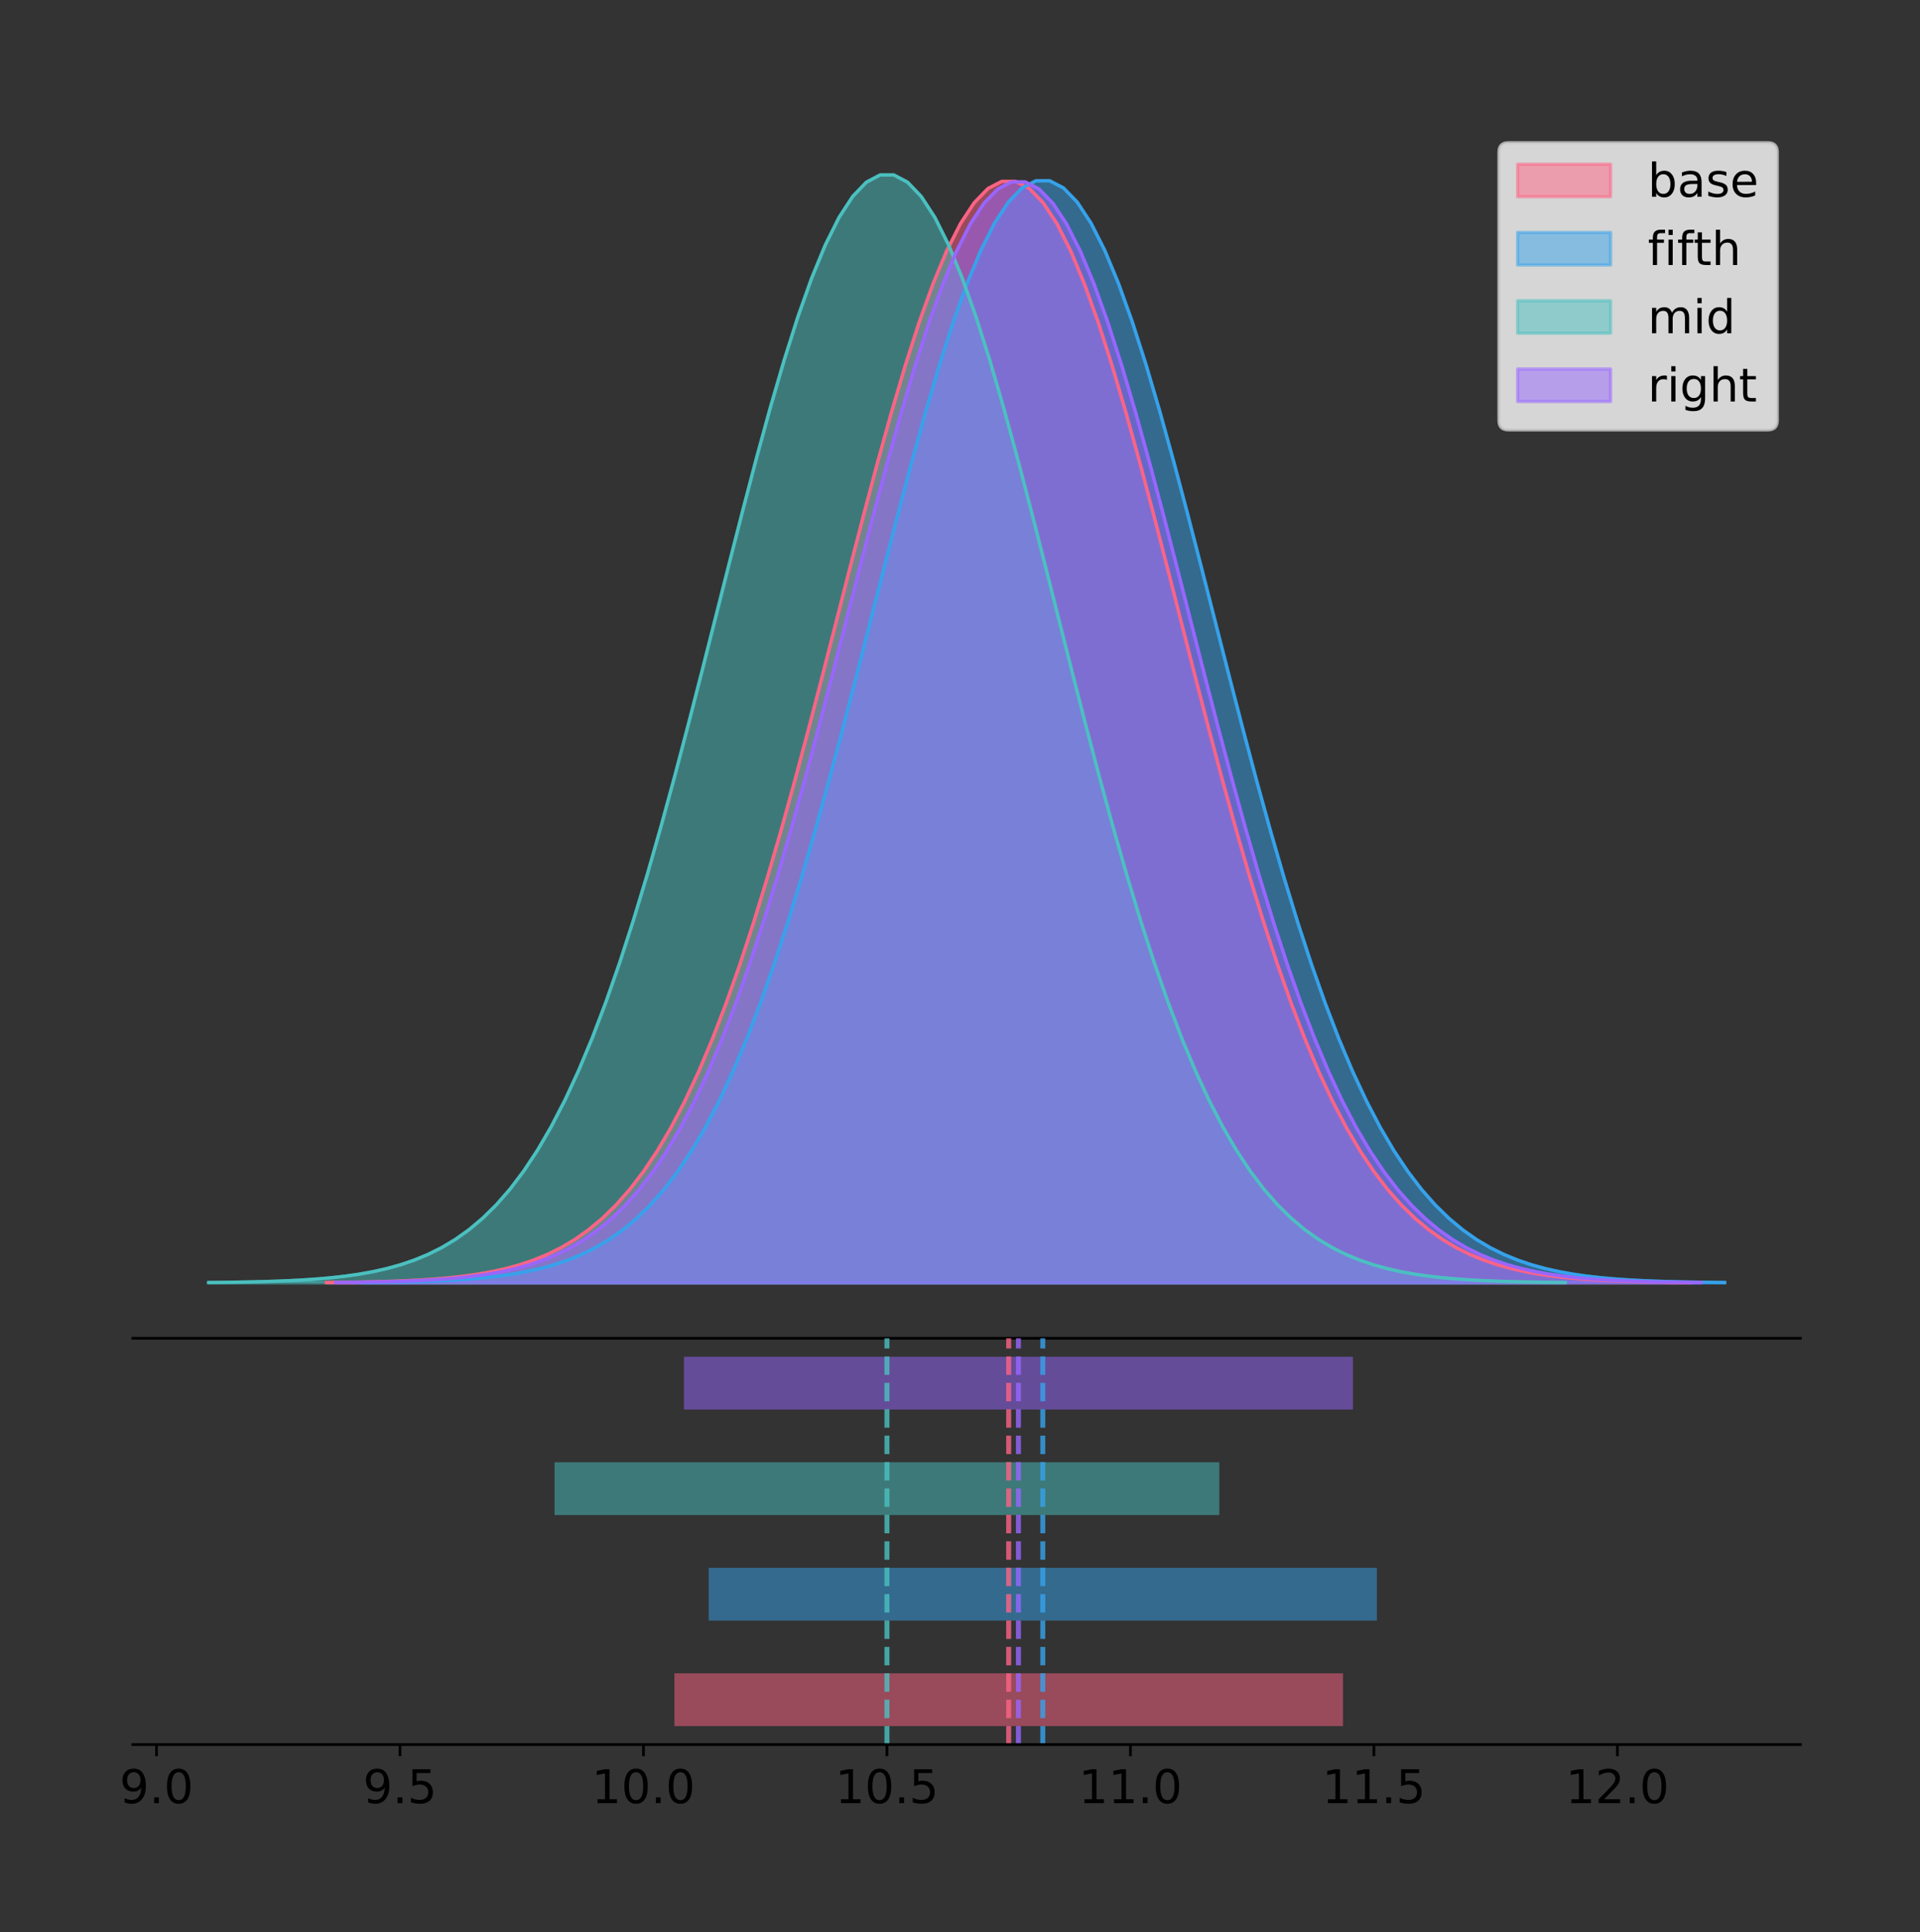 <?xml version="1.0" encoding="utf-8" standalone="no"?>
<!DOCTYPE svg PUBLIC "-//W3C//DTD SVG 1.1//EN"
  "http://www.w3.org/Graphics/SVG/1.1/DTD/svg11.dtd">
<!-- Created with matplotlib (https://matplotlib.org/) -->
<svg height="581.789pt" version="1.1" viewBox="0 0 578.208 581.789" width="578.208pt" xmlns="http://www.w3.org/2000/svg" xmlns:xlink="http://www.w3.org/1999/xlink">
 <rect x="0" y="0" width="578.208" height="581.789" fill="#333333" stroke="none"/>
 <defs>
  <style type="text/css">
*{stroke-linecap:butt;stroke-linejoin:round;}
  </style>
 </defs>
 <g id="figure_1">
  <g id="patch_1">
   <path d="M -0 581.789 
L 578.208 581.789 
L 578.208 0 
L -0 0 
z
" style="fill:none;"/>
  </g>
  <g id="axes_1">
   <g id="patch_2">
    <path d="M 40.008 402.93 
L 542.208 402.93 
L 542.208 36 
L 40.008 36 
z
" style="fill:none;"/>
   </g>
   <g id="PolyCollection_1">
    <defs>
     <path d="M 98.312 -195.538 
L 98.312 -195.649 
L 102.463 -195.691 
L 106.614 -195.748 
L 110.764 -195.823 
L 114.915 -195.923 
L 119.065 -196.055 
L 123.216 -196.227 
L 127.367 -196.45 
L 131.517 -196.737 
L 135.668 -197.106 
L 139.818 -197.573 
L 143.969 -198.164 
L 148.12 -198.903 
L 152.27 -199.823 
L 156.421 -200.959 
L 160.572 -202.35 
L 164.722 -204.044 
L 168.873 -206.089 
L 173.023 -208.542 
L 177.174 -211.459 
L 181.325 -214.905 
L 185.475 -218.942 
L 189.626 -223.638 
L 193.777 -229.055 
L 197.927 -235.258 
L 202.078 -242.301 
L 206.228 -250.235 
L 210.379 -259.099 
L 214.53 -268.918 
L 218.68 -279.704 
L 222.831 -291.446 
L 226.981 -304.114 
L 231.132 -317.657 
L 235.283 -331.994 
L 239.433 -347.022 
L 243.584 -362.611 
L 247.735 -378.604 
L 251.885 -394.824 
L 256.036 -411.068 
L 260.186 -427.118 
L 264.337 -442.745 
L 268.488 -457.709 
L 272.638 -471.769 
L 276.789 -484.688 
L 280.94 -496.242 
L 285.09 -506.222 
L 289.241 -514.443 
L 293.391 -520.752 
L 297.542 -525.028 
L 301.693 -527.186 
L 305.843 -527.186 
L 309.994 -525.028 
L 314.145 -520.752 
L 318.295 -514.443 
L 322.446 -506.222 
L 326.596 -496.242 
L 330.747 -484.688 
L 334.898 -471.769 
L 339.048 -457.709 
L 343.199 -442.745 
L 347.349 -427.118 
L 351.5 -411.068 
L 355.651 -394.824 
L 359.801 -378.604 
L 363.952 -362.611 
L 368.103 -347.022 
L 372.253 -331.994 
L 376.404 -317.657 
L 380.554 -304.114 
L 384.705 -291.446 
L 388.856 -279.704 
L 393.006 -268.918 
L 397.157 -259.099 
L 401.308 -250.235 
L 405.458 -242.301 
L 409.609 -235.258 
L 413.759 -229.055 
L 417.91 -223.638 
L 422.061 -218.942 
L 426.211 -214.905 
L 430.362 -211.459 
L 434.512 -208.542 
L 438.663 -206.089 
L 442.814 -204.044 
L 446.964 -202.35 
L 451.115 -200.959 
L 455.266 -199.823 
L 459.416 -198.903 
L 463.567 -198.164 
L 467.717 -197.573 
L 471.868 -197.106 
L 476.019 -196.737 
L 480.169 -196.45 
L 484.32 -196.227 
L 488.471 -196.055 
L 492.621 -195.923 
L 496.772 -195.823 
L 500.922 -195.748 
L 505.073 -195.691 
L 509.224 -195.649 
L 509.224 -195.538 
L 509.224 -195.538 
L 505.073 -195.538 
L 500.922 -195.538 
L 496.772 -195.538 
L 492.621 -195.538 
L 488.471 -195.538 
L 484.32 -195.538 
L 480.169 -195.538 
L 476.019 -195.538 
L 471.868 -195.538 
L 467.717 -195.538 
L 463.567 -195.538 
L 459.416 -195.538 
L 455.266 -195.538 
L 451.115 -195.538 
L 446.964 -195.538 
L 442.814 -195.538 
L 438.663 -195.538 
L 434.512 -195.538 
L 430.362 -195.538 
L 426.211 -195.538 
L 422.061 -195.538 
L 417.91 -195.538 
L 413.759 -195.538 
L 409.609 -195.538 
L 405.458 -195.538 
L 401.308 -195.538 
L 397.157 -195.538 
L 393.006 -195.538 
L 388.856 -195.538 
L 384.705 -195.538 
L 380.554 -195.538 
L 376.404 -195.538 
L 372.253 -195.538 
L 368.103 -195.538 
L 363.952 -195.538 
L 359.801 -195.538 
L 355.651 -195.538 
L 351.5 -195.538 
L 347.349 -195.538 
L 343.199 -195.538 
L 339.048 -195.538 
L 334.898 -195.538 
L 330.747 -195.538 
L 326.596 -195.538 
L 322.446 -195.538 
L 318.295 -195.538 
L 314.145 -195.538 
L 309.994 -195.538 
L 305.843 -195.538 
L 301.693 -195.538 
L 297.542 -195.538 
L 293.391 -195.538 
L 289.241 -195.538 
L 285.09 -195.538 
L 280.94 -195.538 
L 276.789 -195.538 
L 272.638 -195.538 
L 268.488 -195.538 
L 264.337 -195.538 
L 260.186 -195.538 
L 256.036 -195.538 
L 251.885 -195.538 
L 247.735 -195.538 
L 243.584 -195.538 
L 239.433 -195.538 
L 235.283 -195.538 
L 231.132 -195.538 
L 226.981 -195.538 
L 222.831 -195.538 
L 218.68 -195.538 
L 214.53 -195.538 
L 210.379 -195.538 
L 206.228 -195.538 
L 202.078 -195.538 
L 197.927 -195.538 
L 193.777 -195.538 
L 189.626 -195.538 
L 185.475 -195.538 
L 181.325 -195.538 
L 177.174 -195.538 
L 173.023 -195.538 
L 168.873 -195.538 
L 164.722 -195.538 
L 160.572 -195.538 
L 156.421 -195.538 
L 152.27 -195.538 
L 148.12 -195.538 
L 143.969 -195.538 
L 139.818 -195.538 
L 135.668 -195.538 
L 131.517 -195.538 
L 127.367 -195.538 
L 123.216 -195.538 
L 119.065 -195.538 
L 114.915 -195.538 
L 110.764 -195.538 
L 106.614 -195.538 
L 102.463 -195.538 
L 98.312 -195.538 
z
" id="mcdbb0a81df" style="stroke:#ff6384;stroke-opacity:0.5;"/>
    </defs>
    <g clip-path="url(#pac6d8c0e0a)">
     <use style="fill:#ff6384;fill-opacity:0.5;stroke:#ff6384;stroke-opacity:0.5;" x="0" xlink:href="#mcdbb0a81df" y="581.789"/>
    </g>
   </g>
   <g id="PolyCollection_2">
    <defs>
     <path d="M 108.686 -195.538 
L 108.686 -195.649 
L 112.834 -195.691 
L 116.983 -195.748 
L 121.131 -195.823 
L 125.28 -195.923 
L 129.428 -196.055 
L 133.576 -196.227 
L 137.725 -196.45 
L 141.873 -196.738 
L 146.022 -197.106 
L 150.17 -197.575 
L 154.319 -198.165 
L 158.467 -198.905 
L 162.616 -199.825 
L 166.764 -200.961 
L 170.912 -202.354 
L 175.061 -204.049 
L 179.209 -206.095 
L 183.358 -208.548 
L 187.506 -211.468 
L 191.655 -214.915 
L 195.803 -218.955 
L 199.951 -223.652 
L 204.1 -229.073 
L 208.248 -235.278 
L 212.397 -242.326 
L 216.545 -250.264 
L 220.694 -259.132 
L 224.842 -268.957 
L 228.99 -279.748 
L 233.139 -291.496 
L 237.287 -304.172 
L 241.436 -317.721 
L 245.584 -332.066 
L 249.733 -347.102 
L 253.881 -362.699 
L 258.03 -378.701 
L 262.178 -394.929 
L 266.326 -411.181 
L 270.475 -427.24 
L 274.623 -442.875 
L 278.772 -457.847 
L 282.92 -471.914 
L 287.069 -484.84 
L 291.217 -496.4 
L 295.365 -506.385 
L 299.514 -514.611 
L 303.662 -520.924 
L 307.811 -525.201 
L 311.959 -527.361 
L 316.108 -527.361 
L 320.256 -525.201 
L 324.404 -520.924 
L 328.553 -514.611 
L 332.701 -506.385 
L 336.85 -496.4 
L 340.998 -484.84 
L 345.147 -471.914 
L 349.295 -457.847 
L 353.444 -442.875 
L 357.592 -427.24 
L 361.74 -411.181 
L 365.889 -394.929 
L 370.037 -378.701 
L 374.186 -362.699 
L 378.334 -347.102 
L 382.483 -332.066 
L 386.631 -317.721 
L 390.779 -304.172 
L 394.928 -291.496 
L 399.076 -279.748 
L 403.225 -268.957 
L 407.373 -259.132 
L 411.522 -250.264 
L 415.67 -242.326 
L 419.818 -235.278 
L 423.967 -229.073 
L 428.115 -223.652 
L 432.264 -218.955 
L 436.412 -214.915 
L 440.561 -211.468 
L 444.709 -208.548 
L 448.858 -206.095 
L 453.006 -204.049 
L 457.154 -202.354 
L 461.303 -200.961 
L 465.451 -199.825 
L 469.6 -198.905 
L 473.748 -198.165 
L 477.897 -197.575 
L 482.045 -197.106 
L 486.193 -196.738 
L 490.342 -196.45 
L 494.49 -196.227 
L 498.639 -196.055 
L 502.787 -195.923 
L 506.936 -195.823 
L 511.084 -195.748 
L 515.232 -195.691 
L 519.381 -195.649 
L 519.381 -195.538 
L 519.381 -195.538 
L 515.232 -195.538 
L 511.084 -195.538 
L 506.936 -195.538 
L 502.787 -195.538 
L 498.639 -195.538 
L 494.49 -195.538 
L 490.342 -195.538 
L 486.193 -195.538 
L 482.045 -195.538 
L 477.897 -195.538 
L 473.748 -195.538 
L 469.6 -195.538 
L 465.451 -195.538 
L 461.303 -195.538 
L 457.154 -195.538 
L 453.006 -195.538 
L 448.858 -195.538 
L 444.709 -195.538 
L 440.561 -195.538 
L 436.412 -195.538 
L 432.264 -195.538 
L 428.115 -195.538 
L 423.967 -195.538 
L 419.818 -195.538 
L 415.67 -195.538 
L 411.522 -195.538 
L 407.373 -195.538 
L 403.225 -195.538 
L 399.076 -195.538 
L 394.928 -195.538 
L 390.779 -195.538 
L 386.631 -195.538 
L 382.483 -195.538 
L 378.334 -195.538 
L 374.186 -195.538 
L 370.037 -195.538 
L 365.889 -195.538 
L 361.74 -195.538 
L 357.592 -195.538 
L 353.444 -195.538 
L 349.295 -195.538 
L 345.147 -195.538 
L 340.998 -195.538 
L 336.85 -195.538 
L 332.701 -195.538 
L 328.553 -195.538 
L 324.404 -195.538 
L 320.256 -195.538 
L 316.108 -195.538 
L 311.959 -195.538 
L 307.811 -195.538 
L 303.662 -195.538 
L 299.514 -195.538 
L 295.365 -195.538 
L 291.217 -195.538 
L 287.069 -195.538 
L 282.92 -195.538 
L 278.772 -195.538 
L 274.623 -195.538 
L 270.475 -195.538 
L 266.326 -195.538 
L 262.178 -195.538 
L 258.03 -195.538 
L 253.881 -195.538 
L 249.733 -195.538 
L 245.584 -195.538 
L 241.436 -195.538 
L 237.287 -195.538 
L 233.139 -195.538 
L 228.99 -195.538 
L 224.842 -195.538 
L 220.694 -195.538 
L 216.545 -195.538 
L 212.397 -195.538 
L 208.248 -195.538 
L 204.1 -195.538 
L 199.951 -195.538 
L 195.803 -195.538 
L 191.655 -195.538 
L 187.506 -195.538 
L 183.358 -195.538 
L 179.209 -195.538 
L 175.061 -195.538 
L 170.912 -195.538 
L 166.764 -195.538 
L 162.616 -195.538 
L 158.467 -195.538 
L 154.319 -195.538 
L 150.17 -195.538 
L 146.022 -195.538 
L 141.873 -195.538 
L 137.725 -195.538 
L 133.576 -195.538 
L 129.428 -195.538 
L 125.28 -195.538 
L 121.131 -195.538 
L 116.983 -195.538 
L 112.834 -195.538 
L 108.686 -195.538 
z
" id="ma39c24783f" style="stroke:#36a2eb;stroke-opacity:0.5;"/>
    </defs>
    <g clip-path="url(#pac6d8c0e0a)">
     <use style="fill:#36a2eb;fill-opacity:0.5;stroke:#36a2eb;stroke-opacity:0.5;" x="0" xlink:href="#ma39c24783f" y="581.789"/>
    </g>
   </g>
   <g id="PolyCollection_3">
    <defs>
     <path d="M 62.835 -195.538 
L 62.835 -195.65 
L 66.962 -195.692 
L 71.089 -195.749 
L 75.215 -195.825 
L 79.342 -195.925 
L 83.469 -196.058 
L 87.595 -196.23 
L 91.722 -196.455 
L 95.849 -196.744 
L 99.976 -197.115 
L 104.102 -197.585 
L 108.229 -198.179 
L 112.356 -198.923 
L 116.482 -199.848 
L 120.609 -200.99 
L 124.736 -202.39 
L 128.862 -204.093 
L 132.989 -206.151 
L 137.116 -208.617 
L 141.242 -211.552 
L 145.369 -215.017 
L 149.496 -219.078 
L 153.622 -223.801 
L 157.749 -229.25 
L 161.876 -235.488 
L 166.002 -242.572 
L 170.129 -250.552 
L 174.256 -259.468 
L 178.382 -269.344 
L 182.509 -280.192 
L 186.636 -292.002 
L 190.762 -304.744 
L 194.889 -318.365 
L 199.016 -332.786 
L 203.142 -347.901 
L 207.269 -363.58 
L 211.396 -379.667 
L 215.522 -395.98 
L 219.649 -412.318 
L 223.776 -428.462 
L 227.902 -444.18 
L 232.029 -459.23 
L 236.156 -473.372 
L 240.282 -486.366 
L 244.409 -497.987 
L 248.536 -508.025 
L 252.662 -516.294 
L 256.789 -522.64 
L 260.916 -526.94 
L 265.042 -529.111 
L 269.169 -529.111 
L 273.296 -526.94 
L 277.422 -522.64 
L 281.549 -516.294 
L 285.676 -508.025 
L 289.802 -497.987 
L 293.929 -486.366 
L 298.056 -473.372 
L 302.182 -459.23 
L 306.309 -444.18 
L 310.436 -428.462 
L 314.562 -412.318 
L 318.689 -395.98 
L 322.816 -379.667 
L 326.942 -363.58 
L 331.069 -347.901 
L 335.196 -332.786 
L 339.322 -318.365 
L 343.449 -304.744 
L 347.576 -292.002 
L 351.702 -280.192 
L 355.829 -269.344 
L 359.956 -259.468 
L 364.082 -250.552 
L 368.209 -242.572 
L 372.336 -235.488 
L 376.463 -229.25 
L 380.589 -223.801 
L 384.716 -219.078 
L 388.843 -215.017 
L 392.969 -211.552 
L 397.096 -208.617 
L 401.223 -206.151 
L 405.349 -204.093 
L 409.476 -202.39 
L 413.603 -200.99 
L 417.729 -199.848 
L 421.856 -198.923 
L 425.983 -198.179 
L 430.109 -197.585 
L 434.236 -197.115 
L 438.363 -196.744 
L 442.489 -196.455 
L 446.616 -196.23 
L 450.743 -196.058 
L 454.869 -195.925 
L 458.996 -195.825 
L 463.123 -195.749 
L 467.249 -195.692 
L 471.376 -195.65 
L 471.376 -195.538 
L 471.376 -195.538 
L 467.249 -195.538 
L 463.123 -195.538 
L 458.996 -195.538 
L 454.869 -195.538 
L 450.743 -195.538 
L 446.616 -195.538 
L 442.489 -195.538 
L 438.363 -195.538 
L 434.236 -195.538 
L 430.109 -195.538 
L 425.983 -195.538 
L 421.856 -195.538 
L 417.729 -195.538 
L 413.603 -195.538 
L 409.476 -195.538 
L 405.349 -195.538 
L 401.223 -195.538 
L 397.096 -195.538 
L 392.969 -195.538 
L 388.843 -195.538 
L 384.716 -195.538 
L 380.589 -195.538 
L 376.463 -195.538 
L 372.336 -195.538 
L 368.209 -195.538 
L 364.082 -195.538 
L 359.956 -195.538 
L 355.829 -195.538 
L 351.702 -195.538 
L 347.576 -195.538 
L 343.449 -195.538 
L 339.322 -195.538 
L 335.196 -195.538 
L 331.069 -195.538 
L 326.942 -195.538 
L 322.816 -195.538 
L 318.689 -195.538 
L 314.562 -195.538 
L 310.436 -195.538 
L 306.309 -195.538 
L 302.182 -195.538 
L 298.056 -195.538 
L 293.929 -195.538 
L 289.802 -195.538 
L 285.676 -195.538 
L 281.549 -195.538 
L 277.422 -195.538 
L 273.296 -195.538 
L 269.169 -195.538 
L 265.042 -195.538 
L 260.916 -195.538 
L 256.789 -195.538 
L 252.662 -195.538 
L 248.536 -195.538 
L 244.409 -195.538 
L 240.282 -195.538 
L 236.156 -195.538 
L 232.029 -195.538 
L 227.902 -195.538 
L 223.776 -195.538 
L 219.649 -195.538 
L 215.522 -195.538 
L 211.396 -195.538 
L 207.269 -195.538 
L 203.142 -195.538 
L 199.016 -195.538 
L 194.889 -195.538 
L 190.762 -195.538 
L 186.636 -195.538 
L 182.509 -195.538 
L 178.382 -195.538 
L 174.256 -195.538 
L 170.129 -195.538 
L 166.002 -195.538 
L 161.876 -195.538 
L 157.749 -195.538 
L 153.622 -195.538 
L 149.496 -195.538 
L 145.369 -195.538 
L 141.242 -195.538 
L 137.116 -195.538 
L 132.989 -195.538 
L 128.862 -195.538 
L 124.736 -195.538 
L 120.609 -195.538 
L 116.482 -195.538 
L 112.356 -195.538 
L 108.229 -195.538 
L 104.102 -195.538 
L 99.976 -195.538 
L 95.849 -195.538 
L 91.722 -195.538 
L 87.595 -195.538 
L 83.469 -195.538 
L 79.342 -195.538 
L 75.215 -195.538 
L 71.089 -195.538 
L 66.962 -195.538 
L 62.835 -195.538 
z
" id="mc112bf360f" style="stroke:#4bc0c0;stroke-opacity:0.5;"/>
    </defs>
    <g clip-path="url(#pac6d8c0e0a)">
     <use style="fill:#4bc0c0;fill-opacity:0.5;stroke:#4bc0c0;stroke-opacity:0.5;" x="0" xlink:href="#mc112bf360f" y="581.789"/>
    </g>
   </g>
   <g id="PolyCollection_4">
    <defs>
     <path d="M 101.136 -195.538 
L 101.136 -195.649 
L 105.289 -195.691 
L 109.442 -195.748 
L 113.595 -195.823 
L 117.748 -195.923 
L 121.9 -196.054 
L 126.053 -196.226 
L 130.206 -196.449 
L 134.359 -196.737 
L 138.512 -197.105 
L 142.665 -197.572 
L 146.817 -198.162 
L 150.97 -198.902 
L 155.123 -199.821 
L 159.276 -200.956 
L 163.429 -202.347 
L 167.581 -204.04 
L 171.734 -206.084 
L 175.887 -208.535 
L 180.04 -211.451 
L 184.193 -214.894 
L 188.346 -218.93 
L 192.498 -223.623 
L 196.651 -229.038 
L 200.804 -235.236 
L 204.957 -242.276 
L 209.11 -250.206 
L 213.262 -259.065 
L 217.415 -268.88 
L 221.568 -279.659 
L 225.721 -291.395 
L 229.874 -304.057 
L 234.027 -317.592 
L 238.179 -331.922 
L 242.332 -346.942 
L 246.485 -362.522 
L 250.638 -378.507 
L 254.791 -394.718 
L 258.943 -410.953 
L 263.096 -426.996 
L 267.249 -442.614 
L 271.402 -457.57 
L 275.555 -471.622 
L 279.708 -484.535 
L 283.86 -496.082 
L 288.013 -506.057 
L 292.166 -514.274 
L 296.319 -520.58 
L 300.472 -524.853 
L 304.625 -527.01 
L 308.777 -527.01 
L 312.93 -524.853 
L 317.083 -520.58 
L 321.236 -514.274 
L 325.389 -506.057 
L 329.541 -496.082 
L 333.694 -484.535 
L 337.847 -471.622 
L 342 -457.57 
L 346.153 -442.614 
L 350.306 -426.996 
L 354.458 -410.953 
L 358.611 -394.718 
L 362.764 -378.507 
L 366.917 -362.522 
L 371.07 -346.942 
L 375.222 -331.922 
L 379.375 -317.592 
L 383.528 -304.057 
L 387.681 -291.395 
L 391.834 -279.659 
L 395.987 -268.88 
L 400.139 -259.065 
L 404.292 -250.206 
L 408.445 -242.276 
L 412.598 -235.236 
L 416.751 -229.038 
L 420.904 -223.623 
L 425.056 -218.93 
L 429.209 -214.894 
L 433.362 -211.451 
L 437.515 -208.535 
L 441.668 -206.084 
L 445.82 -204.04 
L 449.973 -202.347 
L 454.126 -200.956 
L 458.279 -199.821 
L 462.432 -198.902 
L 466.585 -198.162 
L 470.737 -197.572 
L 474.89 -197.105 
L 479.043 -196.737 
L 483.196 -196.449 
L 487.349 -196.226 
L 491.501 -196.054 
L 495.654 -195.923 
L 499.807 -195.823 
L 503.96 -195.748 
L 508.113 -195.691 
L 512.266 -195.649 
L 512.266 -195.538 
L 512.266 -195.538 
L 508.113 -195.538 
L 503.96 -195.538 
L 499.807 -195.538 
L 495.654 -195.538 
L 491.501 -195.538 
L 487.349 -195.538 
L 483.196 -195.538 
L 479.043 -195.538 
L 474.89 -195.538 
L 470.737 -195.538 
L 466.585 -195.538 
L 462.432 -195.538 
L 458.279 -195.538 
L 454.126 -195.538 
L 449.973 -195.538 
L 445.82 -195.538 
L 441.668 -195.538 
L 437.515 -195.538 
L 433.362 -195.538 
L 429.209 -195.538 
L 425.056 -195.538 
L 420.904 -195.538 
L 416.751 -195.538 
L 412.598 -195.538 
L 408.445 -195.538 
L 404.292 -195.538 
L 400.139 -195.538 
L 395.987 -195.538 
L 391.834 -195.538 
L 387.681 -195.538 
L 383.528 -195.538 
L 379.375 -195.538 
L 375.222 -195.538 
L 371.07 -195.538 
L 366.917 -195.538 
L 362.764 -195.538 
L 358.611 -195.538 
L 354.458 -195.538 
L 350.306 -195.538 
L 346.153 -195.538 
L 342 -195.538 
L 337.847 -195.538 
L 333.694 -195.538 
L 329.541 -195.538 
L 325.389 -195.538 
L 321.236 -195.538 
L 317.083 -195.538 
L 312.93 -195.538 
L 308.777 -195.538 
L 304.625 -195.538 
L 300.472 -195.538 
L 296.319 -195.538 
L 292.166 -195.538 
L 288.013 -195.538 
L 283.86 -195.538 
L 279.708 -195.538 
L 275.555 -195.538 
L 271.402 -195.538 
L 267.249 -195.538 
L 263.096 -195.538 
L 258.943 -195.538 
L 254.791 -195.538 
L 250.638 -195.538 
L 246.485 -195.538 
L 242.332 -195.538 
L 238.179 -195.538 
L 234.027 -195.538 
L 229.874 -195.538 
L 225.721 -195.538 
L 221.568 -195.538 
L 217.415 -195.538 
L 213.262 -195.538 
L 209.11 -195.538 
L 204.957 -195.538 
L 200.804 -195.538 
L 196.651 -195.538 
L 192.498 -195.538 
L 188.346 -195.538 
L 184.193 -195.538 
L 180.04 -195.538 
L 175.887 -195.538 
L 171.734 -195.538 
L 167.581 -195.538 
L 163.429 -195.538 
L 159.276 -195.538 
L 155.123 -195.538 
L 150.97 -195.538 
L 146.817 -195.538 
L 142.665 -195.538 
L 138.512 -195.538 
L 134.359 -195.538 
L 130.206 -195.538 
L 126.053 -195.538 
L 121.9 -195.538 
L 117.748 -195.538 
L 113.595 -195.538 
L 109.442 -195.538 
L 105.289 -195.538 
L 101.136 -195.538 
z
" id="m9769fdbf75" style="stroke:#9966ff;stroke-opacity:0.5;"/>
    </defs>
    <g clip-path="url(#pac6d8c0e0a)">
     <use style="fill:#9966ff;fill-opacity:0.5;stroke:#9966ff;stroke-opacity:0.5;" x="0" xlink:href="#m9769fdbf75" y="581.789"/>
    </g>
   </g>
   <g id="line2d_1">
    <path clip-path="url(#pac6d8c0e0a)" d="M 98.312 386.14 
L 102.463 386.098 
L 106.614 386.042 
L 110.764 385.966 
L 114.915 385.866 
L 119.065 385.735 
L 123.216 385.563 
L 127.367 385.34 
L 131.517 385.052 
L 135.668 384.684 
L 139.818 384.216 
L 143.969 383.626 
L 148.12 382.886 
L 152.27 381.966 
L 156.421 380.831 
L 160.572 379.439 
L 164.722 377.745 
L 168.873 375.7 
L 173.023 373.248 
L 177.174 370.33 
L 181.325 366.885 
L 185.475 362.847 
L 189.626 358.152 
L 193.777 352.734 
L 197.927 346.532 
L 202.078 339.488 
L 206.228 331.554 
L 210.379 322.69 
L 214.53 312.871 
L 218.68 302.086 
L 222.831 290.344 
L 226.981 277.675 
L 231.132 264.133 
L 235.283 249.795 
L 239.433 234.767 
L 243.584 219.178 
L 247.735 203.185 
L 251.885 186.966 
L 256.036 170.722 
L 260.186 154.671 
L 264.337 139.044 
L 268.488 124.081 
L 272.638 110.021 
L 276.789 97.101 
L 280.94 85.548 
L 285.09 75.568 
L 289.241 67.346 
L 293.391 61.037 
L 297.542 56.762 
L 301.693 54.603 
L 305.843 54.603 
L 309.994 56.762 
L 314.145 61.037 
L 318.295 67.346 
L 322.446 75.568 
L 326.596 85.548 
L 330.747 97.101 
L 334.898 110.021 
L 339.048 124.081 
L 343.199 139.044 
L 347.349 154.671 
L 351.5 170.722 
L 355.651 186.966 
L 359.801 203.185 
L 363.952 219.178 
L 368.103 234.767 
L 372.253 249.795 
L 376.404 264.133 
L 380.554 277.675 
L 384.705 290.344 
L 388.856 302.086 
L 393.006 312.871 
L 397.157 322.69 
L 401.308 331.554 
L 405.458 339.488 
L 409.609 346.532 
L 413.759 352.734 
L 417.91 358.152 
L 422.061 362.847 
L 426.211 366.885 
L 430.362 370.33 
L 434.512 373.248 
L 438.663 375.7 
L 442.814 377.745 
L 446.964 379.439 
L 451.115 380.831 
L 455.266 381.966 
L 459.416 382.886 
L 463.567 383.626 
L 467.717 384.216 
L 471.868 384.684 
L 476.019 385.052 
L 480.169 385.34 
L 484.32 385.563 
L 488.471 385.735 
L 492.621 385.866 
L 496.772 385.966 
L 500.922 386.042 
L 505.073 386.098 
L 509.224 386.14 
" style="fill:none;stroke:#ff6384;stroke-linecap:square;"/>
   </g>
   <g id="line2d_2">
    <path clip-path="url(#pac6d8c0e0a)" d="M 108.686 386.14 
L 112.834 386.098 
L 116.983 386.041 
L 121.131 385.966 
L 125.28 385.866 
L 129.428 385.735 
L 133.576 385.563 
L 137.725 385.339 
L 141.873 385.051 
L 146.022 384.683 
L 150.17 384.215 
L 154.319 383.624 
L 158.467 382.884 
L 162.616 381.964 
L 166.764 380.828 
L 170.912 379.435 
L 175.061 377.741 
L 179.209 375.694 
L 183.358 373.241 
L 187.506 370.322 
L 191.655 366.875 
L 195.803 362.835 
L 199.951 358.137 
L 204.1 352.716 
L 208.248 346.511 
L 212.397 339.464 
L 216.545 331.526 
L 220.694 322.657 
L 224.842 312.832 
L 228.99 302.041 
L 233.139 290.293 
L 237.287 277.618 
L 241.436 264.068 
L 245.584 249.724 
L 249.733 234.687 
L 253.881 219.09 
L 258.03 203.088 
L 262.178 186.861 
L 266.326 170.608 
L 270.475 154.549 
L 274.623 138.914 
L 278.772 123.942 
L 282.92 109.875 
L 287.069 96.949 
L 291.217 85.389 
L 295.365 75.404 
L 299.514 67.178 
L 303.662 60.866 
L 307.811 56.588 
L 311.959 54.429 
L 316.108 54.429 
L 320.256 56.588 
L 324.404 60.866 
L 328.553 67.178 
L 332.701 75.404 
L 336.85 85.389 
L 340.998 96.949 
L 345.147 109.875 
L 349.295 123.942 
L 353.444 138.914 
L 357.592 154.549 
L 361.74 170.608 
L 365.889 186.861 
L 370.037 203.088 
L 374.186 219.09 
L 378.334 234.687 
L 382.483 249.724 
L 386.631 264.068 
L 390.779 277.618 
L 394.928 290.293 
L 399.076 302.041 
L 403.225 312.832 
L 407.373 322.657 
L 411.522 331.526 
L 415.67 339.464 
L 419.818 346.511 
L 423.967 352.716 
L 428.115 358.137 
L 432.264 362.835 
L 436.412 366.875 
L 440.561 370.322 
L 444.709 373.241 
L 448.858 375.694 
L 453.006 377.741 
L 457.154 379.435 
L 461.303 380.828 
L 465.451 381.964 
L 469.6 382.884 
L 473.748 383.624 
L 477.897 384.215 
L 482.045 384.683 
L 486.193 385.051 
L 490.342 385.339 
L 494.49 385.563 
L 498.639 385.735 
L 502.787 385.866 
L 506.936 385.966 
L 511.084 386.041 
L 515.232 386.098 
L 519.381 386.14 
" style="fill:none;stroke:#36a2eb;stroke-linecap:square;"/>
   </g>
   <g id="line2d_3">
    <path clip-path="url(#pac6d8c0e0a)" d="M 62.835 386.139 
L 66.962 386.097 
L 71.089 386.04 
L 75.215 385.965 
L 79.342 385.864 
L 83.469 385.732 
L 87.595 385.559 
L 91.722 385.334 
L 95.849 385.045 
L 99.976 384.675 
L 104.102 384.204 
L 108.229 383.61 
L 112.356 382.867 
L 116.482 381.941 
L 120.609 380.799 
L 124.736 379.399 
L 128.862 377.696 
L 132.989 375.639 
L 137.116 373.172 
L 141.242 370.238 
L 145.369 366.772 
L 149.496 362.711 
L 153.622 357.989 
L 157.749 352.539 
L 161.876 346.301 
L 166.002 339.217 
L 170.129 331.237 
L 174.256 322.322 
L 178.382 312.445 
L 182.509 301.597 
L 186.636 289.787 
L 190.762 277.045 
L 194.889 263.424 
L 199.016 249.004 
L 203.142 233.888 
L 207.269 218.209 
L 211.396 202.123 
L 215.522 185.809 
L 219.649 169.471 
L 223.776 153.327 
L 227.902 137.61 
L 232.029 122.559 
L 236.156 108.418 
L 240.282 95.423 
L 244.409 83.803 
L 248.536 73.765 
L 252.662 65.495 
L 256.789 59.15 
L 260.916 54.85 
L 265.042 52.679 
L 269.169 52.679 
L 273.296 54.85 
L 277.422 59.15 
L 281.549 65.495 
L 285.676 73.765 
L 289.802 83.803 
L 293.929 95.423 
L 298.056 108.418 
L 302.182 122.559 
L 306.309 137.61 
L 310.436 153.327 
L 314.562 169.471 
L 318.689 185.809 
L 322.816 202.123 
L 326.942 218.209 
L 331.069 233.888 
L 335.196 249.004 
L 339.322 263.424 
L 343.449 277.045 
L 347.576 289.787 
L 351.702 301.597 
L 355.829 312.445 
L 359.956 322.322 
L 364.082 331.237 
L 368.209 339.217 
L 372.336 346.301 
L 376.463 352.539 
L 380.589 357.989 
L 384.716 362.711 
L 388.843 366.772 
L 392.969 370.238 
L 397.096 373.172 
L 401.223 375.639 
L 405.349 377.696 
L 409.476 379.399 
L 413.603 380.799 
L 417.729 381.941 
L 421.856 382.867 
L 425.983 383.61 
L 430.109 384.204 
L 434.236 384.675 
L 438.363 385.045 
L 442.489 385.334 
L 446.616 385.559 
L 450.743 385.732 
L 454.869 385.864 
L 458.996 385.965 
L 463.123 386.04 
L 467.249 386.097 
L 471.376 386.139 
" style="fill:none;stroke:#4bc0c0;stroke-linecap:square;"/>
   </g>
   <g id="line2d_4">
    <path clip-path="url(#pac6d8c0e0a)" d="M 101.136 386.14 
L 105.289 386.098 
L 109.442 386.042 
L 113.595 385.966 
L 117.748 385.867 
L 121.9 385.735 
L 126.053 385.563 
L 130.206 385.34 
L 134.359 385.053 
L 138.512 384.685 
L 142.665 384.217 
L 146.817 383.627 
L 150.97 382.888 
L 155.123 381.969 
L 159.276 380.834 
L 163.429 379.442 
L 167.581 377.75 
L 171.734 375.706 
L 175.887 373.255 
L 180.04 370.339 
L 184.193 366.895 
L 188.346 362.86 
L 192.498 358.167 
L 196.651 352.752 
L 200.804 346.553 
L 204.957 339.513 
L 209.11 331.583 
L 213.262 322.724 
L 217.415 312.91 
L 221.568 302.13 
L 225.721 290.395 
L 229.874 277.733 
L 234.027 264.197 
L 238.179 249.868 
L 242.332 234.848 
L 246.485 219.267 
L 250.638 203.282 
L 254.791 187.071 
L 258.943 170.836 
L 263.096 154.794 
L 267.249 139.175 
L 271.402 124.219 
L 275.555 110.167 
L 279.708 97.255 
L 283.86 85.707 
L 288.013 75.732 
L 292.166 67.515 
L 296.319 61.209 
L 300.472 56.937 
L 304.625 54.779 
L 308.777 54.779 
L 312.93 56.937 
L 317.083 61.209 
L 321.236 67.515 
L 325.389 75.732 
L 329.541 85.707 
L 333.694 97.255 
L 337.847 110.167 
L 342 124.219 
L 346.153 139.175 
L 350.306 154.794 
L 354.458 170.836 
L 358.611 187.071 
L 362.764 203.282 
L 366.917 219.267 
L 371.07 234.848 
L 375.222 249.868 
L 379.375 264.197 
L 383.528 277.733 
L 387.681 290.395 
L 391.834 302.13 
L 395.987 312.91 
L 400.139 322.724 
L 404.292 331.583 
L 408.445 339.513 
L 412.598 346.553 
L 416.751 352.752 
L 420.904 358.167 
L 425.056 362.86 
L 429.209 366.895 
L 433.362 370.339 
L 437.515 373.255 
L 441.668 375.706 
L 445.82 377.75 
L 449.973 379.442 
L 454.126 380.834 
L 458.279 381.969 
L 462.432 382.888 
L 466.585 383.627 
L 470.737 384.217 
L 474.89 384.685 
L 479.043 385.053 
L 483.196 385.34 
L 487.349 385.563 
L 491.501 385.735 
L 495.654 385.867 
L 499.807 385.966 
L 503.96 386.042 
L 508.113 386.098 
L 512.266 386.14 
" style="fill:none;stroke:#9966ff;stroke-linecap:square;"/>
   </g>
   <g id="patch_3">
    <path d="M 40.008 402.93 
L 542.208 402.93 
" style="fill:none;stroke:#000000;stroke-linecap:square;stroke-linejoin:miter;stroke-width:0.8;"/>
   </g>
   <g id="legend_1">
    <g id="patch_4">
     <path d="M 454.234 129.398 
L 532.408 129.398 
Q 535.208 129.398 535.208 126.597 
L 535.208 45.8 
Q 535.208 43 532.408 43 
L 454.234 43 
Q 451.434 43 451.434 45.8 
L 451.434 126.597 
Q 451.434 129.398 454.234 129.398 
z
" style="fill:#ffffff;opacity:0.8;stroke:#cccccc;stroke-linejoin:miter;"/>
    </g>
    <g id="patch_5">
     <path d="M 457.034 59.238 
L 485.034 59.238 
L 485.034 49.438 
L 457.034 49.438 
z
" style="fill:#ff6384;opacity:0.5;stroke:#ff6384;stroke-linejoin:miter;"/>
    </g>
    <g id="text_1">
     <!-- base -->
     <defs>
      <path d="M 48.688 27.297 
Q 48.688 37.203 44.609 42.844 
Q 40.531 48.484 33.406 48.484 
Q 26.266 48.484 22.188 42.844 
Q 18.109 37.203 18.109 27.297 
Q 18.109 17.391 22.188 11.75 
Q 26.266 6.109 33.406 6.109 
Q 40.531 6.109 44.609 11.75 
Q 48.688 17.391 48.688 27.297 
z
M 18.109 46.391 
Q 20.953 51.266 25.266 53.625 
Q 29.594 56 35.594 56 
Q 45.562 56 51.781 48.094 
Q 58.016 40.188 58.016 27.297 
Q 58.016 14.406 51.781 6.484 
Q 45.562 -1.422 35.594 -1.422 
Q 29.594 -1.422 25.266 0.953 
Q 20.953 3.328 18.109 8.203 
L 18.109 0 
L 9.078 0 
L 9.078 75.984 
L 18.109 75.984 
z
" id="DejaVuSans-98"/>
      <path d="M 34.281 27.484 
Q 23.391 27.484 19.188 25 
Q 14.984 22.516 14.984 16.5 
Q 14.984 11.719 18.141 8.906 
Q 21.297 6.109 26.703 6.109 
Q 34.188 6.109 38.703 11.406 
Q 43.219 16.703 43.219 25.484 
L 43.219 27.484 
z
M 52.203 31.203 
L 52.203 0 
L 43.219 0 
L 43.219 8.297 
Q 40.141 3.328 35.547 0.953 
Q 30.953 -1.422 24.312 -1.422 
Q 15.922 -1.422 10.953 3.297 
Q 6 8.016 6 15.922 
Q 6 25.141 12.172 29.828 
Q 18.359 34.516 30.609 34.516 
L 43.219 34.516 
L 43.219 35.406 
Q 43.219 41.609 39.141 45 
Q 35.062 48.391 27.688 48.391 
Q 23 48.391 18.547 47.266 
Q 14.109 46.141 10.016 43.891 
L 10.016 52.203 
Q 14.938 54.109 19.578 55.047 
Q 24.219 56 28.609 56 
Q 40.484 56 46.344 49.844 
Q 52.203 43.703 52.203 31.203 
z
" id="DejaVuSans-97"/>
      <path d="M 44.281 53.078 
L 44.281 44.578 
Q 40.484 46.531 36.375 47.5 
Q 32.281 48.484 27.875 48.484 
Q 21.188 48.484 17.844 46.438 
Q 14.5 44.391 14.5 40.281 
Q 14.5 37.156 16.891 35.375 
Q 19.281 33.594 26.516 31.984 
L 29.594 31.297 
Q 39.156 29.25 43.188 25.516 
Q 47.219 21.781 47.219 15.094 
Q 47.219 7.469 41.188 3.016 
Q 35.156 -1.422 24.609 -1.422 
Q 20.219 -1.422 15.453 -0.562 
Q 10.688 0.297 5.422 2 
L 5.422 11.281 
Q 10.406 8.688 15.234 7.391 
Q 20.062 6.109 24.812 6.109 
Q 31.156 6.109 34.562 8.281 
Q 37.984 10.453 37.984 14.406 
Q 37.984 18.062 35.516 20.016 
Q 33.062 21.969 24.703 23.781 
L 21.578 24.516 
Q 13.234 26.266 9.516 29.906 
Q 5.812 33.547 5.812 39.891 
Q 5.812 47.609 11.281 51.797 
Q 16.75 56 26.812 56 
Q 31.781 56 36.172 55.266 
Q 40.578 54.547 44.281 53.078 
z
" id="DejaVuSans-115"/>
      <path d="M 56.203 29.594 
L 56.203 25.203 
L 14.891 25.203 
Q 15.484 15.922 20.484 11.062 
Q 25.484 6.203 34.422 6.203 
Q 39.594 6.203 44.453 7.469 
Q 49.312 8.734 54.109 11.281 
L 54.109 2.781 
Q 49.266 0.734 44.188 -0.344 
Q 39.109 -1.422 33.891 -1.422 
Q 20.797 -1.422 13.156 6.188 
Q 5.516 13.812 5.516 26.812 
Q 5.516 40.234 12.766 48.109 
Q 20.016 56 32.328 56 
Q 43.359 56 49.781 48.891 
Q 56.203 41.797 56.203 29.594 
z
M 47.219 32.234 
Q 47.125 39.594 43.094 43.984 
Q 39.062 48.391 32.422 48.391 
Q 24.906 48.391 20.391 44.141 
Q 15.875 39.891 15.188 32.172 
z
" id="DejaVuSans-101"/>
     </defs>
     <g transform="translate(496.234 59.238)scale(0.14 -0.14)">
      <use xlink:href="#DejaVuSans-98"/>
      <use x="63.477" xlink:href="#DejaVuSans-97"/>
      <use x="124.756" xlink:href="#DejaVuSans-115"/>
      <use x="176.855" xlink:href="#DejaVuSans-101"/>
     </g>
    </g>
    <g id="patch_6">
     <path d="M 457.034 79.787 
L 485.034 79.787 
L 485.034 69.987 
L 457.034 69.987 
z
" style="fill:#36a2eb;opacity:0.5;stroke:#36a2eb;stroke-linejoin:miter;"/>
    </g>
    <g id="text_2">
     <!-- fifth -->
     <defs>
      <path d="M 37.109 75.984 
L 37.109 68.5 
L 28.516 68.5 
Q 23.688 68.5 21.797 66.547 
Q 19.922 64.594 19.922 59.516 
L 19.922 54.688 
L 34.719 54.688 
L 34.719 47.703 
L 19.922 47.703 
L 19.922 0 
L 10.891 0 
L 10.891 47.703 
L 2.297 47.703 
L 2.297 54.688 
L 10.891 54.688 
L 10.891 58.5 
Q 10.891 67.625 15.141 71.797 
Q 19.391 75.984 28.609 75.984 
z
" id="DejaVuSans-102"/>
      <path d="M 9.422 54.688 
L 18.406 54.688 
L 18.406 0 
L 9.422 0 
z
M 9.422 75.984 
L 18.406 75.984 
L 18.406 64.594 
L 9.422 64.594 
z
" id="DejaVuSans-105"/>
      <path d="M 18.312 70.219 
L 18.312 54.688 
L 36.812 54.688 
L 36.812 47.703 
L 18.312 47.703 
L 18.312 18.016 
Q 18.312 11.328 20.141 9.422 
Q 21.969 7.516 27.594 7.516 
L 36.812 7.516 
L 36.812 0 
L 27.594 0 
Q 17.188 0 13.234 3.875 
Q 9.281 7.766 9.281 18.016 
L 9.281 47.703 
L 2.688 47.703 
L 2.688 54.688 
L 9.281 54.688 
L 9.281 70.219 
z
" id="DejaVuSans-116"/>
      <path d="M 54.891 33.016 
L 54.891 0 
L 45.906 0 
L 45.906 32.719 
Q 45.906 40.484 42.875 44.328 
Q 39.844 48.188 33.797 48.188 
Q 26.516 48.188 22.312 43.547 
Q 18.109 38.922 18.109 30.906 
L 18.109 0 
L 9.078 0 
L 9.078 75.984 
L 18.109 75.984 
L 18.109 46.188 
Q 21.344 51.125 25.703 53.562 
Q 30.078 56 35.797 56 
Q 45.219 56 50.047 50.172 
Q 54.891 44.344 54.891 33.016 
z
" id="DejaVuSans-104"/>
     </defs>
     <g transform="translate(496.234 79.787)scale(0.14 -0.14)">
      <use xlink:href="#DejaVuSans-102"/>
      <use x="35.205" xlink:href="#DejaVuSans-105"/>
      <use x="62.988" xlink:href="#DejaVuSans-102"/>
      <use x="98.178" xlink:href="#DejaVuSans-116"/>
      <use x="137.387" xlink:href="#DejaVuSans-104"/>
     </g>
    </g>
    <g id="patch_7">
     <path d="M 457.034 100.337 
L 485.034 100.337 
L 485.034 90.537 
L 457.034 90.537 
z
" style="fill:#4bc0c0;opacity:0.5;stroke:#4bc0c0;stroke-linejoin:miter;"/>
    </g>
    <g id="text_3">
     <!-- mid -->
     <defs>
      <path d="M 52 44.188 
Q 55.375 50.25 60.062 53.125 
Q 64.75 56 71.094 56 
Q 79.641 56 84.281 50.016 
Q 88.922 44.047 88.922 33.016 
L 88.922 0 
L 79.891 0 
L 79.891 32.719 
Q 79.891 40.578 77.094 44.375 
Q 74.312 48.188 68.609 48.188 
Q 61.625 48.188 57.562 43.547 
Q 53.516 38.922 53.516 30.906 
L 53.516 0 
L 44.484 0 
L 44.484 32.719 
Q 44.484 40.625 41.703 44.406 
Q 38.922 48.188 33.109 48.188 
Q 26.219 48.188 22.156 43.531 
Q 18.109 38.875 18.109 30.906 
L 18.109 0 
L 9.078 0 
L 9.078 54.688 
L 18.109 54.688 
L 18.109 46.188 
Q 21.188 51.219 25.484 53.609 
Q 29.781 56 35.688 56 
Q 41.656 56 45.828 52.969 
Q 50 49.953 52 44.188 
z
" id="DejaVuSans-109"/>
      <path d="M 45.406 46.391 
L 45.406 75.984 
L 54.391 75.984 
L 54.391 0 
L 45.406 0 
L 45.406 8.203 
Q 42.578 3.328 38.25 0.953 
Q 33.938 -1.422 27.875 -1.422 
Q 17.969 -1.422 11.734 6.484 
Q 5.516 14.406 5.516 27.297 
Q 5.516 40.188 11.734 48.094 
Q 17.969 56 27.875 56 
Q 33.938 56 38.25 53.625 
Q 42.578 51.266 45.406 46.391 
z
M 14.797 27.297 
Q 14.797 17.391 18.875 11.75 
Q 22.953 6.109 30.078 6.109 
Q 37.203 6.109 41.297 11.75 
Q 45.406 17.391 45.406 27.297 
Q 45.406 37.203 41.297 42.844 
Q 37.203 48.484 30.078 48.484 
Q 22.953 48.484 18.875 42.844 
Q 14.797 37.203 14.797 27.297 
z
" id="DejaVuSans-100"/>
     </defs>
     <g transform="translate(496.234 100.337)scale(0.14 -0.14)">
      <use xlink:href="#DejaVuSans-109"/>
      <use x="97.412" xlink:href="#DejaVuSans-105"/>
      <use x="125.195" xlink:href="#DejaVuSans-100"/>
     </g>
    </g>
    <g id="patch_8">
     <path d="M 457.034 120.886 
L 485.034 120.886 
L 485.034 111.086 
L 457.034 111.086 
z
" style="fill:#9966ff;opacity:0.5;stroke:#9966ff;stroke-linejoin:miter;"/>
    </g>
    <g id="text_4">
     <!-- right -->
     <defs>
      <path d="M 41.109 46.297 
Q 39.594 47.172 37.812 47.578 
Q 36.031 48 33.891 48 
Q 26.266 48 22.188 43.047 
Q 18.109 38.094 18.109 28.812 
L 18.109 0 
L 9.078 0 
L 9.078 54.688 
L 18.109 54.688 
L 18.109 46.188 
Q 20.953 51.172 25.484 53.578 
Q 30.031 56 36.531 56 
Q 37.453 56 38.578 55.875 
Q 39.703 55.766 41.062 55.516 
z
" id="DejaVuSans-114"/>
      <path d="M 45.406 27.984 
Q 45.406 37.75 41.375 43.109 
Q 37.359 48.484 30.078 48.484 
Q 22.859 48.484 18.828 43.109 
Q 14.797 37.75 14.797 27.984 
Q 14.797 18.266 18.828 12.891 
Q 22.859 7.516 30.078 7.516 
Q 37.359 7.516 41.375 12.891 
Q 45.406 18.266 45.406 27.984 
z
M 54.391 6.781 
Q 54.391 -7.172 48.188 -13.984 
Q 42 -20.797 29.203 -20.797 
Q 24.469 -20.797 20.266 -20.094 
Q 16.062 -19.391 12.109 -17.922 
L 12.109 -9.188 
Q 16.062 -11.328 19.922 -12.344 
Q 23.781 -13.375 27.781 -13.375 
Q 36.625 -13.375 41.016 -8.766 
Q 45.406 -4.156 45.406 5.172 
L 45.406 9.625 
Q 42.625 4.781 38.281 2.391 
Q 33.938 0 27.875 0 
Q 17.828 0 11.672 7.656 
Q 5.516 15.328 5.516 27.984 
Q 5.516 40.672 11.672 48.328 
Q 17.828 56 27.875 56 
Q 33.938 56 38.281 53.609 
Q 42.625 51.219 45.406 46.391 
L 45.406 54.688 
L 54.391 54.688 
z
" id="DejaVuSans-103"/>
     </defs>
     <g transform="translate(496.234 120.886)scale(0.14 -0.14)">
      <use xlink:href="#DejaVuSans-114"/>
      <use x="41.113" xlink:href="#DejaVuSans-105"/>
      <use x="68.896" xlink:href="#DejaVuSans-103"/>
      <use x="132.373" xlink:href="#DejaVuSans-104"/>
      <use x="195.752" xlink:href="#DejaVuSans-116"/>
     </g>
    </g>
   </g>
  </g>
  <g id="axes_2">
   <g id="patch_9">
    <path d="M 40.008 525.24 
L 542.208 525.24 
L 542.208 402.93 
L 40.008 402.93 
z
" style="fill:none;"/>
   </g>
   <g id="patch_10">
    <path clip-path="url(#p84aa93c8d6)" d="M 203.095 519.68 
L 404.441 519.68 
L 404.441 503.796 
L 203.095 503.796 
z
" style="fill:#ff6384;opacity:0.5;"/>
   </g>
   <g id="patch_11">
    <path clip-path="url(#p84aa93c8d6)" d="M 213.413 487.912 
L 414.654 487.912 
L 414.654 472.027 
L 213.413 472.027 
z
" style="fill:#36a2eb;opacity:0.5;"/>
   </g>
   <g id="patch_12">
    <path clip-path="url(#p84aa93c8d6)" d="M 167.013 456.143 
L 367.198 456.143 
L 367.198 440.258 
L 167.013 440.258 
z
" style="fill:#4bc0c0;opacity:0.5;"/>
   </g>
   <g id="patch_13">
    <path clip-path="url(#p84aa93c8d6)" d="M 205.974 424.374 
L 407.428 424.374 
L 407.428 408.49 
L 205.974 408.49 
z
" style="fill:#9966ff;opacity:0.5;"/>
   </g>
   <g id="matplotlib.axis_1">
    <g id="xtick_1">
     <g id="line2d_5">
      <defs>
       <path d="M 0 0 
L 0 3.5 
" id="m6b3a6946f5" style="stroke:#000000;stroke-width:0.8;"/>
      </defs>
      <g>
       <use style="stroke:#000000;stroke-width:0.8;" x="47.132" xlink:href="#m6b3a6946f5" y="525.24"/>
      </g>
     </g>
     <g id="text_5">
      <!-- 9.0 -->
      <defs>
       <path d="M 10.984 1.516 
L 10.984 10.5 
Q 14.703 8.734 18.5 7.812 
Q 22.312 6.891 25.984 6.891 
Q 35.75 6.891 40.891 13.453 
Q 46.047 20.016 46.781 33.406 
Q 43.953 29.203 39.594 26.953 
Q 35.25 24.703 29.984 24.703 
Q 19.047 24.703 12.672 31.312 
Q 6.297 37.938 6.297 49.422 
Q 6.297 60.641 12.938 67.422 
Q 19.578 74.219 30.609 74.219 
Q 43.266 74.219 49.922 64.516 
Q 56.594 54.828 56.594 36.375 
Q 56.594 19.141 48.406 8.859 
Q 40.234 -1.422 26.422 -1.422 
Q 22.703 -1.422 18.891 -0.688 
Q 15.094 0.047 10.984 1.516 
z
M 30.609 32.422 
Q 37.25 32.422 41.125 36.953 
Q 45.016 41.5 45.016 49.422 
Q 45.016 57.281 41.125 61.844 
Q 37.25 66.406 30.609 66.406 
Q 23.969 66.406 20.094 61.844 
Q 16.219 57.281 16.219 49.422 
Q 16.219 41.5 20.094 36.953 
Q 23.969 32.422 30.609 32.422 
z
" id="DejaVuSans-57"/>
       <path d="M 10.688 12.406 
L 21 12.406 
L 21 0 
L 10.688 0 
z
" id="DejaVuSans-46"/>
       <path d="M 31.781 66.406 
Q 24.172 66.406 20.328 58.906 
Q 16.5 51.422 16.5 36.375 
Q 16.5 21.391 20.328 13.891 
Q 24.172 6.391 31.781 6.391 
Q 39.453 6.391 43.281 13.891 
Q 47.125 21.391 47.125 36.375 
Q 47.125 51.422 43.281 58.906 
Q 39.453 66.406 31.781 66.406 
z
M 31.781 74.219 
Q 44.047 74.219 50.516 64.516 
Q 56.984 54.828 56.984 36.375 
Q 56.984 17.969 50.516 8.266 
Q 44.047 -1.422 31.781 -1.422 
Q 19.531 -1.422 13.062 8.266 
Q 6.594 17.969 6.594 36.375 
Q 6.594 54.828 13.062 64.516 
Q 19.531 74.219 31.781 74.219 
z
" id="DejaVuSans-48"/>
      </defs>
      <g transform="translate(36 542.878)scale(0.14 -0.14)">
       <use xlink:href="#DejaVuSans-57"/>
       <use x="63.623" xlink:href="#DejaVuSans-46"/>
       <use x="95.41" xlink:href="#DejaVuSans-48"/>
      </g>
     </g>
    </g>
    <g id="xtick_2">
     <g id="line2d_6">
      <g>
       <use style="stroke:#000000;stroke-width:0.8;" x="120.457" xlink:href="#m6b3a6946f5" y="525.24"/>
      </g>
     </g>
     <g id="text_6">
      <!-- 9.5 -->
      <defs>
       <path d="M 10.797 72.906 
L 49.516 72.906 
L 49.516 64.594 
L 19.828 64.594 
L 19.828 46.734 
Q 21.969 47.469 24.109 47.828 
Q 26.266 48.188 28.422 48.188 
Q 40.625 48.188 47.75 41.5 
Q 54.891 34.812 54.891 23.391 
Q 54.891 11.625 47.562 5.094 
Q 40.234 -1.422 26.906 -1.422 
Q 22.312 -1.422 17.547 -0.641 
Q 12.797 0.141 7.719 1.703 
L 7.719 11.625 
Q 12.109 9.234 16.797 8.062 
Q 21.484 6.891 26.703 6.891 
Q 35.156 6.891 40.078 11.328 
Q 45.016 15.766 45.016 23.391 
Q 45.016 31 40.078 35.438 
Q 35.156 39.891 26.703 39.891 
Q 22.75 39.891 18.812 39.016 
Q 14.891 38.141 10.797 36.281 
z
" id="DejaVuSans-53"/>
      </defs>
      <g transform="translate(109.325 542.878)scale(0.14 -0.14)">
       <use xlink:href="#DejaVuSans-57"/>
       <use x="63.623" xlink:href="#DejaVuSans-46"/>
       <use x="95.41" xlink:href="#DejaVuSans-53"/>
      </g>
     </g>
    </g>
    <g id="xtick_3">
     <g id="line2d_7">
      <g>
       <use style="stroke:#000000;stroke-width:0.8;" x="193.781" xlink:href="#m6b3a6946f5" y="525.24"/>
      </g>
     </g>
     <g id="text_7">
      <!-- 10.0 -->
      <defs>
       <path d="M 12.406 8.297 
L 28.516 8.297 
L 28.516 63.922 
L 10.984 60.406 
L 10.984 69.391 
L 28.422 72.906 
L 38.281 72.906 
L 38.281 8.297 
L 54.391 8.297 
L 54.391 0 
L 12.406 0 
z
" id="DejaVuSans-49"/>
      </defs>
      <g transform="translate(178.195 542.878)scale(0.14 -0.14)">
       <use xlink:href="#DejaVuSans-49"/>
       <use x="63.623" xlink:href="#DejaVuSans-48"/>
       <use x="127.246" xlink:href="#DejaVuSans-46"/>
       <use x="159.033" xlink:href="#DejaVuSans-48"/>
      </g>
     </g>
    </g>
    <g id="xtick_4">
     <g id="line2d_8">
      <g>
       <use style="stroke:#000000;stroke-width:0.8;" x="267.106" xlink:href="#m6b3a6946f5" y="525.24"/>
      </g>
     </g>
     <g id="text_8">
      <!-- 10.5 -->
      <g transform="translate(251.52 542.878)scale(0.14 -0.14)">
       <use xlink:href="#DejaVuSans-49"/>
       <use x="63.623" xlink:href="#DejaVuSans-48"/>
       <use x="127.246" xlink:href="#DejaVuSans-46"/>
       <use x="159.033" xlink:href="#DejaVuSans-53"/>
      </g>
     </g>
    </g>
    <g id="xtick_5">
     <g id="line2d_9">
      <g>
       <use style="stroke:#000000;stroke-width:0.8;" x="340.43" xlink:href="#m6b3a6946f5" y="525.24"/>
      </g>
     </g>
     <g id="text_9">
      <!-- 11.0 -->
      <g transform="translate(324.844 542.878)scale(0.14 -0.14)">
       <use xlink:href="#DejaVuSans-49"/>
       <use x="63.623" xlink:href="#DejaVuSans-49"/>
       <use x="127.246" xlink:href="#DejaVuSans-46"/>
       <use x="159.033" xlink:href="#DejaVuSans-48"/>
      </g>
     </g>
    </g>
    <g id="xtick_6">
     <g id="line2d_10">
      <g>
       <use style="stroke:#000000;stroke-width:0.8;" x="413.755" xlink:href="#m6b3a6946f5" y="525.24"/>
      </g>
     </g>
     <g id="text_10">
      <!-- 11.5 -->
      <g transform="translate(398.169 542.878)scale(0.14 -0.14)">
       <use xlink:href="#DejaVuSans-49"/>
       <use x="63.623" xlink:href="#DejaVuSans-49"/>
       <use x="127.246" xlink:href="#DejaVuSans-46"/>
       <use x="159.033" xlink:href="#DejaVuSans-53"/>
      </g>
     </g>
    </g>
    <g id="xtick_7">
     <g id="line2d_11">
      <g>
       <use style="stroke:#000000;stroke-width:0.8;" x="487.079" xlink:href="#m6b3a6946f5" y="525.24"/>
      </g>
     </g>
     <g id="text_11">
      <!-- 12.0 -->
      <defs>
       <path d="M 19.188 8.297 
L 53.609 8.297 
L 53.609 0 
L 7.328 0 
L 7.328 8.297 
Q 12.938 14.109 22.625 23.891 
Q 32.328 33.688 34.812 36.531 
Q 39.547 41.844 41.422 45.531 
Q 43.312 49.219 43.312 52.781 
Q 43.312 58.594 39.234 62.25 
Q 35.156 65.922 28.609 65.922 
Q 23.969 65.922 18.812 64.312 
Q 13.672 62.703 7.812 59.422 
L 7.812 69.391 
Q 13.766 71.781 18.938 73 
Q 24.125 74.219 28.422 74.219 
Q 39.75 74.219 46.484 68.547 
Q 53.219 62.891 53.219 53.422 
Q 53.219 48.922 51.531 44.891 
Q 49.859 40.875 45.406 35.406 
Q 44.188 33.984 37.641 27.219 
Q 31.109 20.453 19.188 8.297 
z
" id="DejaVuSans-50"/>
      </defs>
      <g transform="translate(471.493 542.878)scale(0.14 -0.14)">
       <use xlink:href="#DejaVuSans-49"/>
       <use x="63.623" xlink:href="#DejaVuSans-50"/>
       <use x="127.246" xlink:href="#DejaVuSans-46"/>
       <use x="159.033" xlink:href="#DejaVuSans-48"/>
      </g>
     </g>
    </g>
   </g>
   <g id="line2d_12">
    <path clip-path="url(#p84aa93c8d6)" d="M 303.768 525.24 
L 303.768 402.93 
" style="fill:none;stroke:#ff6384;stroke-dasharray:5.55,2.4;stroke-dashoffset:0;stroke-opacity:0.8;stroke-width:1.5;"/>
   </g>
   <g id="line2d_13">
    <path clip-path="url(#p84aa93c8d6)" d="M 314.033 525.24 
L 314.033 402.93 
" style="fill:none;stroke:#36a2eb;stroke-dasharray:5.55,2.4;stroke-dashoffset:0;stroke-opacity:0.8;stroke-width:1.5;"/>
   </g>
   <g id="line2d_14">
    <path clip-path="url(#p84aa93c8d6)" d="M 267.106 525.24 
L 267.106 402.93 
" style="fill:none;stroke:#4bc0c0;stroke-dasharray:5.55,2.4;stroke-dashoffset:0;stroke-opacity:0.8;stroke-width:1.5;"/>
   </g>
   <g id="line2d_15">
    <path clip-path="url(#p84aa93c8d6)" d="M 306.701 525.24 
L 306.701 402.93 
" style="fill:none;stroke:#9966ff;stroke-dasharray:5.55,2.4;stroke-dashoffset:0;stroke-opacity:0.8;stroke-width:1.5;"/>
   </g>
   <g id="patch_14">
    <path d="M 40.008 525.24 
L 542.208 525.24 
" style="fill:none;stroke:#000000;stroke-linecap:square;stroke-linejoin:miter;stroke-width:0.8;"/>
   </g>
  </g>
 </g>
 <defs>
  <clipPath id="pac6d8c0e0a">
   <rect height="366.93" width="502.2" x="40.008" y="36"/>
  </clipPath>
  <clipPath id="p84aa93c8d6">
   <rect height="122.31" width="502.2" x="40.008" y="402.93"/>
  </clipPath>
 </defs>
</svg>
